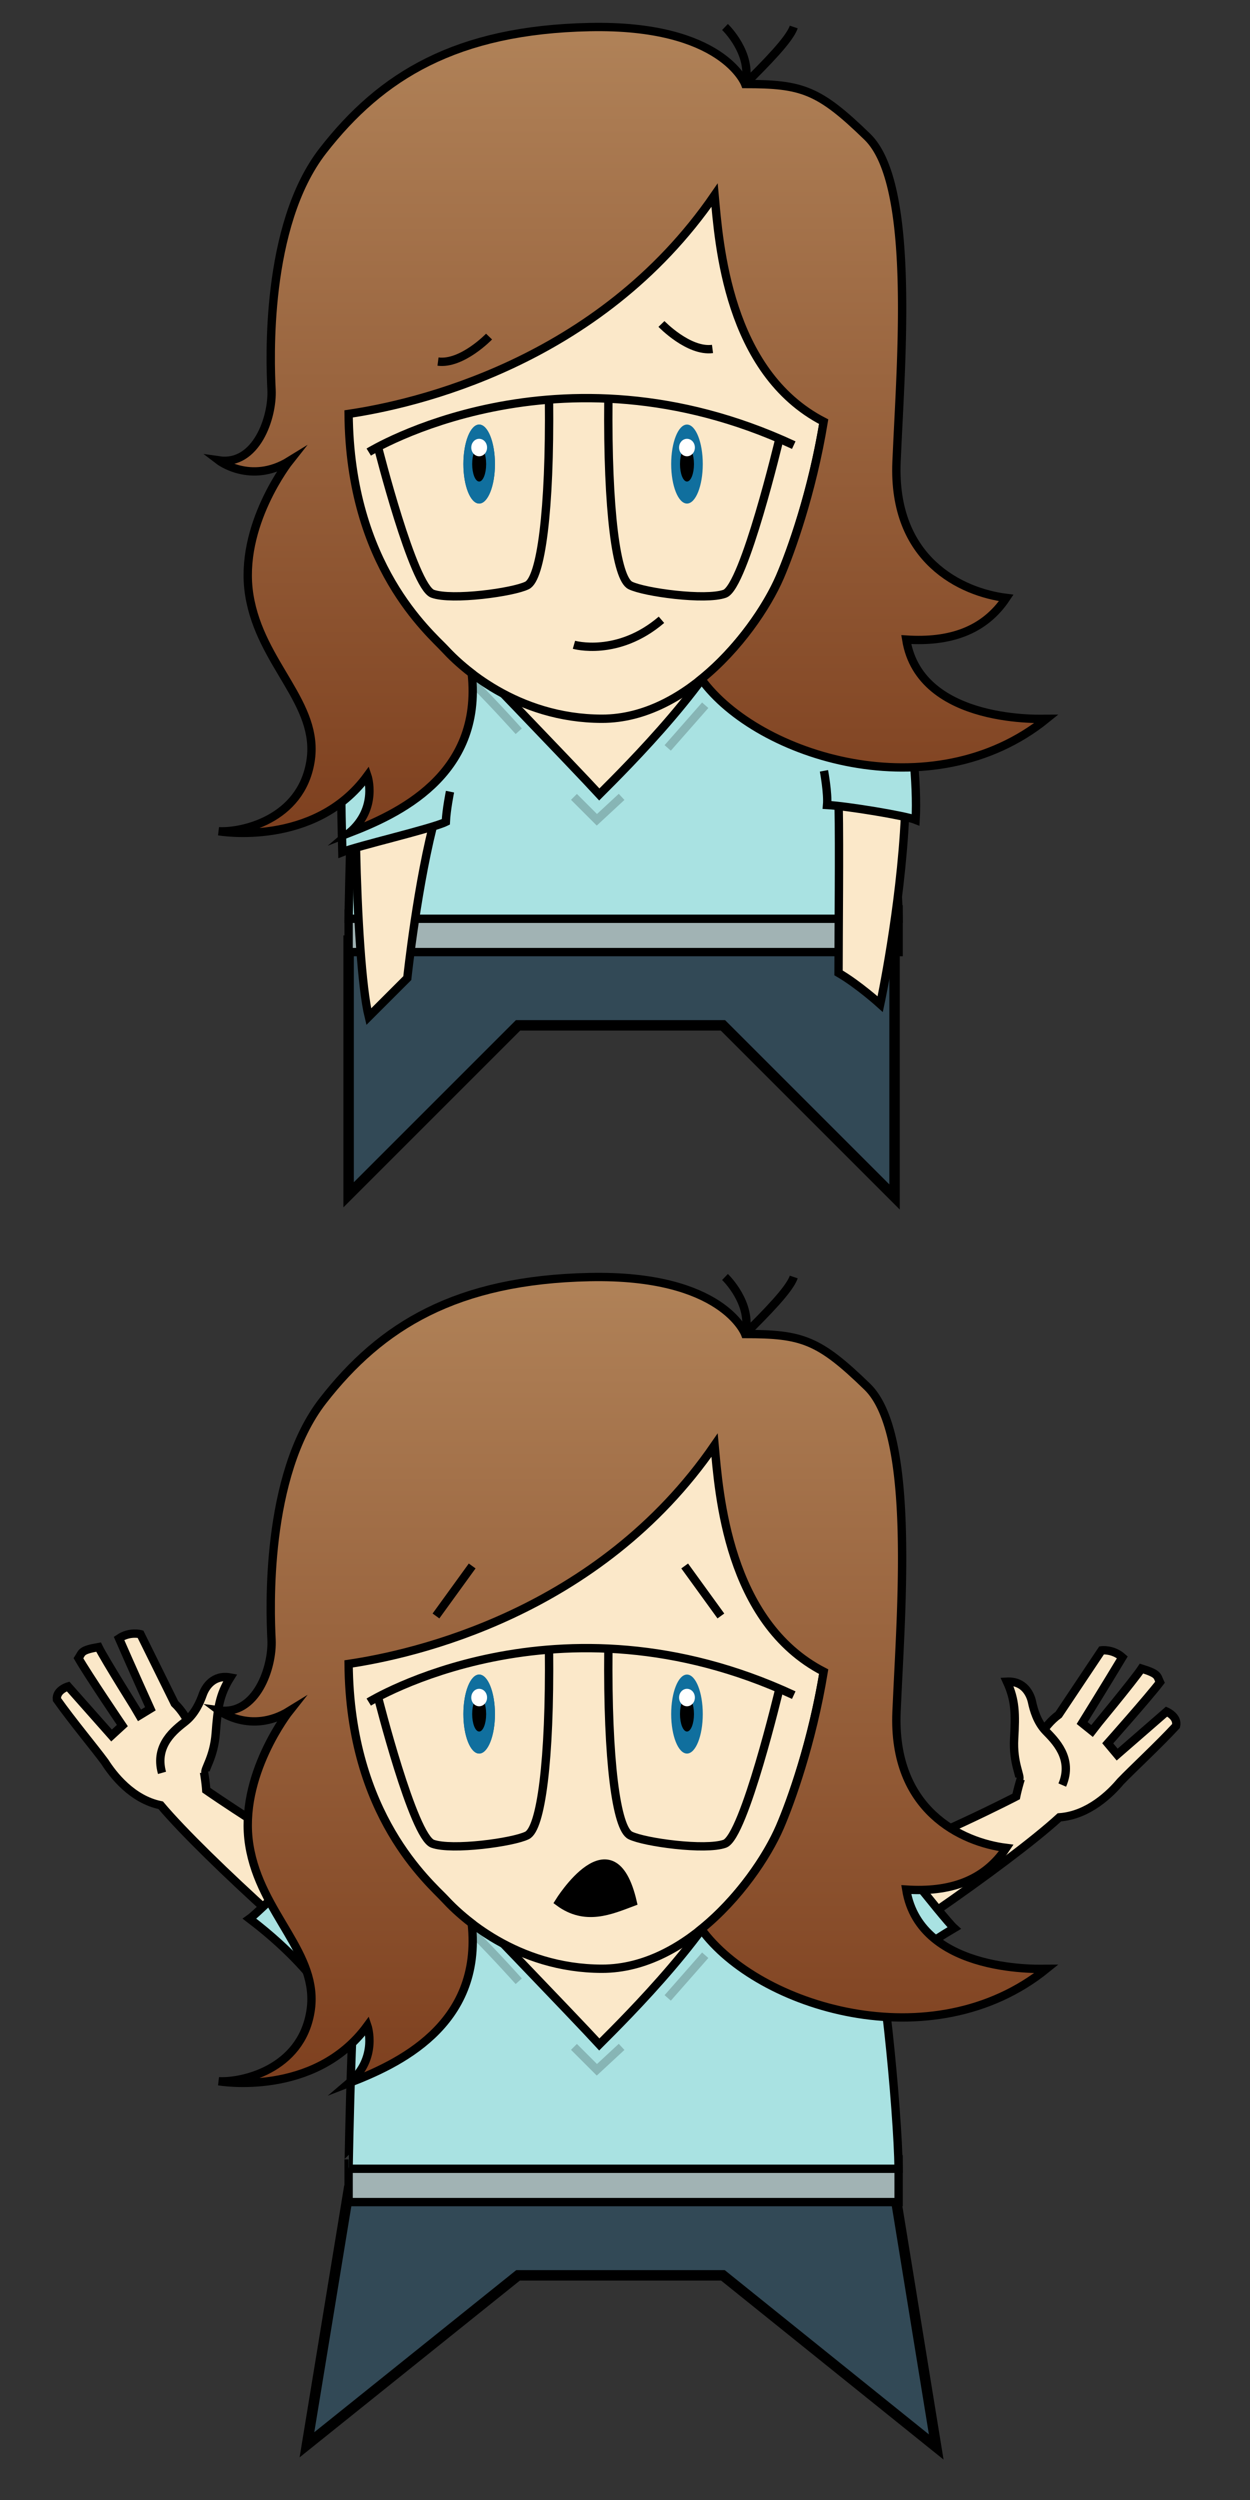 <?xml version="1.0" encoding="utf-8"?>
<!-- Generator: Adobe Illustrator 16.0.0, SVG Export Plug-In . SVG Version: 6.00 Build 0)  -->
<!DOCTYPE svg PUBLIC "-//W3C//DTD SVG 1.1//EN" "http://www.w3.org/Graphics/SVG/1.1/DTD/svg11.dtd">
<svg version="1.1" id="brad" xmlns="http://www.w3.org/2000/svg" xmlns:xlink="http://www.w3.org/1999/xlink" x="0px" y="0px"
	 width="600px" height="1200px" viewBox="0 0 600 1200" enable-background="new 0 0 600 1200" xml:space="preserve">
<rect x="0" y="0" width="600" height="1200" fill="#333333" stroke="none"/>
<g id="Body">
	<g id="Lets">
		<g id="Pants">
			<polygon fill="#324956" stroke="#000000" stroke-width="5" stroke-miterlimit="10" points="167.333,451.5 167.333,573.5 
				248.667,492.167 347,492.167 429.389,574.555 429.389,451.5 			"/>
		</g>
		<g id="Belt">
			<polyline fill="#A1B3B4" stroke="#000000" stroke-width="4" stroke-miterlimit="10" points="167.333,436.5 431.333,436.5 
				431.333,457 167.333,457 167.333,436.5 			"/>
		</g>
	</g>
	<g id="Torso">
		<g id="Base_2_">
			<path fill="#FBE8C9" stroke="#000000" stroke-width="4" stroke-miterlimit="10" d="M284.554,259.5c0,0-117.5,58-107,171.5
				c70,0.5,246-2.602,246-2.602s15.5-92.398,0-124.898S371.055,222,284.554,259.5z"/>
		</g>
		<g id="Shirt">
			<g id="Shirt_1_">
				<path fill="#A9E2E2" stroke="#000000" stroke-width="4" stroke-miterlimit="10" d="M215.333,305.667
					c0,0,61.666,64.001,72.333,75.667C301,368,344.333,325,355.333,294c38,6.333,55.334,11,61.667,25s13.999,94.335,14.333,122.001
					c-28.729,0-264,0-264,0S169,332.667,174,318.667S203,307.334,215.333,305.667z"/>
			</g>
			<g>
				<path fill="#FBE8C9" stroke="#000000" stroke-width="4" stroke-miterlimit="10" d="M170.853,406.601
					c0.668,32.735,2.777,67.639,6.147,81.399c0,0,11.5-11.5,18.5-18.5c0,0,4.984-46.909,13.764-78.5
					C197.423,393.355,184.582,402.353,170.853,406.601z"/>
				<path fill="#FBE8C9" stroke="#000000" stroke-width="4" stroke-miterlimit="10" d="M402.551,386.39
					c0.413,21.591-0.051,60.378-0.051,80.61c9.5,5.5,20,15,20,15s9.861-45.925,11.922-90.586
					C427.609,390.133,415.395,387.979,402.551,386.39z"/>
			</g>
			<g id="Sleeves">
				<path fill="#A9E2E2" stroke="#000000" stroke-width="4" stroke-miterlimit="10" d="M395.5,370c0,0,2,10.779,1.5,16.39
					c9.513,0.513,37.5,5.11,42.5,7.11c1-17-2.156-45-5.078-56.5S399,304.961,386.5,303.98"/>
				<path fill="#A9E2E2" stroke="#000000" stroke-width="4" stroke-miterlimit="10" d="M216,380c0,0-1.76,8.72-2,14.5
					c-6.736,3.297-42.333,11.5-49.667,14.5c-0.333-16.5-2.627-65.5,6.52-79s38.411-44.549,38.411-44.549"/>
				
					<polyline opacity="0.2" fill="none" stroke="#000000" stroke-width="4" stroke-miterlimit="10" enable-background="new    " points="
					275.5,382.5 286.5,393.5 298.361,382.5 				"/>
				
					<line opacity="0.2" fill="none" stroke="#000000" stroke-width="4" stroke-miterlimit="10" enable-background="new    " x1="320.5" y1="359" x2="338.5" y2="338.517"/>
				<path opacity="0.2" fill="none" stroke="#000000" stroke-width="4" stroke-miterlimit="10" enable-background="new    " d="
					M249,351c0,0-17.5-19.5-24.5-25.5"/>
			</g>
		</g>
	</g>
</g>
<g id="Hair_Background">
	<g id="Base_1_">
	</g>
</g>
<g id="Head">
	<path id="Base" fill="#FBE8C9" stroke="#000000" stroke-width="4" stroke-miterlimit="10" d="M294.333,35.667c0,0-130-6-130,162
		c0,74,42,106,49.333,114S247.667,345,289,345s74.666-43.334,85.333-68c10.667-24.667,42.666-118.667,12-190
		C368.333,50.333,326.334,37,294.333,35.667z"/>
	<g id="Details">
		<path fill="none" stroke="#000000" stroke-width="4" stroke-miterlimit="10" d="M177,217c0,0,90.667-56,204-3.333"/>
		<path fill="none" stroke="#000000" stroke-width="4" stroke-miterlimit="10" d="M181.422,214.536c0,0,16.911,67.13,26.244,70.464
			s38.667-0.667,45.333-4s11.054-35.717,10.527-89.192"/>
		<path fill="none" stroke="#000000" stroke-width="4" stroke-miterlimit="10" d="M374.127,210.593c0,0-16.91,71.074-26.244,74.407
			c-9.333,3.333-38.666-0.667-45.333-4s-11.054-35.717-10.527-89.192"/>
		<path fill="none" stroke="#000000" stroke-width="4" stroke-miterlimit="10" d="M275.5,309.5c0,0,21,6,42-12"/>
		<path fill="none" stroke="#000000" stroke-width="4" stroke-miterlimit="10" d="M317.5,155.5c0,0,13,13.5,24.5,12"/>
		<ellipse fill="#106F9E" cx="230" cy="222.75" rx="7.583" ry="18.959"/>
		<ellipse cx="230" cy="222.75" rx="3.355" ry="8.388"/>
		<ellipse fill="#FFFFFF" cx="230" cy="214.822" rx="3.792" ry="4.194"/>
		<g>
			<ellipse fill="#106F9E" cx="230" cy="222.75" rx="7.583" ry="18.959"/>
			<ellipse cx="230" cy="222.75" rx="3.355" ry="8.388"/>
			<ellipse fill="#FFFFFF" cx="230" cy="214.822" rx="3.792" ry="4.194"/>
		</g>
		<g>
			<ellipse fill="#106F9E" cx="329.75" cy="222.75" rx="7.583" ry="18.959"/>
			<ellipse cx="329.751" cy="222.75" rx="3.354" ry="8.388"/>
			<ellipse fill="#FFFFFF" cx="329.75" cy="214.822" rx="3.792" ry="4.194"/>
		</g>
	</g>
</g>
<g id="Hair_Front">
	<path fill="none" stroke="#000000" stroke-width="4" stroke-miterlimit="10" d="M348,12.955c0,0,13.334,12.712,9.667,27.378
		C368,30,379,18.91,381,12.955"/>
	
		<linearGradient id="SVGID_1_" gradientUnits="userSpaceOnUse" x1="59.666" y1="255.204" x2="59.666" y2="642.045" gradientTransform="matrix(1 0 0 -1 244 655)">
		<stop  offset="0" style="stop-color:#7E401F"/>
		<stop  offset="1" style="stop-color:#B08258"/>
	</linearGradient>
	<path fill="url(#SVGID_1_)" stroke="#000000" stroke-width="4" stroke-miterlimit="10" d="M435,307c20.667,1.333,37.333-4,48-20
		c-21.333-2.667-54.667-18-52.667-65.333c0.143-3.376,0.312-6.954,0.497-10.687c0.023-0.506,0.05-1.012,0.075-1.523
		c0.01-0.211,0.021-0.425,0.03-0.637c0.187-3.725,0.383-7.595,0.577-11.579c0.021-0.388,0.038-0.78,0.058-1.171
		c0.023-0.487,0.048-0.972,0.07-1.462c0.021-0.417,0.04-0.838,0.062-1.257c0.021-0.431,0.041-0.861,0.062-1.295
		c0.021-0.464,0.043-0.932,0.064-1.399c0.021-0.43,0.04-0.86,0.061-1.292c0.02-0.417,0.038-0.837,0.058-1.256
		c0.021-0.487,0.044-0.975,0.064-1.464c0.02-0.422,0.037-0.845,0.057-1.269c0.02-0.454,0.039-0.908,0.059-1.364
		c0.021-0.465,0.039-0.93,0.06-1.397c0.02-0.449,0.036-0.898,0.056-1.348c0.019-0.445,0.036-0.89,0.054-1.336
		c0.021-0.477,0.037-0.956,0.057-1.434c0.018-0.439,0.033-0.878,0.051-1.319c0.018-0.479,0.035-0.961,0.053-1.442
		c0.016-0.443,0.032-0.886,0.047-1.331c0.018-0.482,0.033-0.965,0.05-1.448c0.016-0.442,0.029-0.884,0.044-1.327
		c0.017-0.498,0.031-0.998,0.046-1.497c0.015-0.43,0.027-0.859,0.04-1.289c0.016-0.519,0.029-1.038,0.043-1.557
		c0.013-0.416,0.023-0.832,0.034-1.248c0.018-0.604,0.03-1.21,0.045-1.816c0.009-0.327,0.018-0.653,0.024-0.98
		c0.021-0.919,0.04-1.839,0.058-2.759c0.007-0.365,0.014-0.731,0.021-1.096c0.01-0.573,0.021-1.146,0.029-1.72
		c0.006-0.395,0.011-0.789,0.016-1.184c0.008-0.546,0.016-1.091,0.021-1.637c0.005-0.401,0.009-0.802,0.013-1.203
		c0.005-0.537,0.01-1.075,0.014-1.612c0.003-0.421,0.005-0.841,0.007-1.261c0.002-0.508,0.005-1.017,0.006-1.524
		c0.001-0.438,0.001-0.875,0.001-1.313c0-0.503,0-1.005-0.002-1.507c-0.001-0.426-0.003-0.852-0.005-1.277
		c-0.003-0.508-0.006-1.017-0.01-1.524c-0.003-0.428-0.007-0.856-0.012-1.285c-0.005-0.501-0.012-1.002-0.019-1.503
		c-0.006-0.425-0.012-0.85-0.019-1.273c-0.009-0.507-0.019-1.013-0.027-1.519c-0.008-0.419-0.017-0.837-0.025-1.255
		c-0.012-0.504-0.023-1.007-0.036-1.51c-0.012-0.416-0.021-0.831-0.032-1.246c-0.016-0.51-0.031-1.018-0.048-1.526
		c-0.014-0.403-0.025-0.807-0.039-1.208c-0.02-0.528-0.04-1.054-0.062-1.579c-0.015-0.378-0.028-0.757-0.045-1.134
		c-0.022-0.571-0.051-1.139-0.077-1.708c-0.016-0.329-0.029-0.658-0.046-0.986c-0.038-0.756-0.079-1.507-0.122-2.257
		c-0.007-0.136-0.014-0.274-0.021-0.41c-0.052-0.884-0.106-1.764-0.165-2.639c-0.019-0.277-0.039-0.552-0.059-0.828
		c-0.042-0.595-0.083-1.19-0.127-1.781c-0.025-0.345-0.055-0.686-0.082-1.029c-0.041-0.521-0.083-1.043-0.127-1.562
		c-0.029-0.358-0.062-0.714-0.095-1.071c-0.044-0.496-0.089-0.991-0.136-1.482c-0.035-0.367-0.072-0.732-0.108-1.097
		c-0.048-0.478-0.096-0.954-0.146-1.428c-0.038-0.366-0.079-0.73-0.119-1.094c-0.052-0.465-0.104-0.929-0.158-1.39
		c-0.044-0.368-0.089-0.734-0.134-1.1c-0.056-0.452-0.112-0.902-0.171-1.35c-0.047-0.363-0.096-0.725-0.146-1.085
		c-0.061-0.444-0.122-0.886-0.186-1.326c-0.051-0.358-0.104-0.714-0.155-1.069c-0.066-0.438-0.134-0.873-0.202-1.306
		c-0.055-0.347-0.108-0.693-0.166-1.037c-0.071-0.435-0.146-0.865-0.22-1.295c-0.058-0.336-0.115-0.673-0.176-1.006
		c-0.078-0.436-0.16-0.867-0.241-1.297c-0.062-0.317-0.119-0.636-0.182-0.95c-0.089-0.447-0.181-0.888-0.271-1.329
		c-0.061-0.291-0.119-0.584-0.182-0.873c-0.104-0.478-0.21-0.947-0.316-1.417c-0.056-0.243-0.108-0.49-0.165-0.73
		c-0.156-0.662-0.315-1.316-0.479-1.962c-0.012-0.042-0.021-0.087-0.032-0.129c-0.176-0.688-0.357-1.367-0.544-2.036
		c-0.06-0.21-0.121-0.414-0.182-0.622c-0.131-0.454-0.261-0.908-0.396-1.354c-0.078-0.255-0.159-0.502-0.238-0.754
		c-0.122-0.389-0.244-0.779-0.371-1.16c-0.088-0.265-0.179-0.524-0.27-0.786c-0.123-0.359-0.246-0.717-0.373-1.068
		c-0.097-0.265-0.195-0.525-0.293-0.786c-0.127-0.337-0.254-0.672-0.385-1.002c-0.104-0.261-0.208-0.517-0.313-0.773
		c-0.132-0.32-0.265-0.639-0.399-0.953c-0.108-0.251-0.22-0.499-0.33-0.746c-0.139-0.307-0.277-0.611-0.42-0.911
		c-0.114-0.241-0.229-0.48-0.347-0.717c-0.146-0.293-0.292-0.583-0.44-0.869c-0.119-0.23-0.24-0.46-0.362-0.686
		c-0.152-0.281-0.308-0.557-0.464-0.83c-0.124-0.217-0.249-0.435-0.376-0.648c-0.161-0.271-0.326-0.534-0.491-0.796
		c-0.128-0.203-0.255-0.407-0.386-0.604c-0.173-0.262-0.351-0.515-0.526-0.768c-0.13-0.186-0.258-0.374-0.39-0.554
		c-0.188-0.257-0.381-0.503-0.574-0.75c-0.127-0.164-0.252-0.332-0.382-0.491c-0.218-0.267-0.441-0.521-0.665-0.776
		c-0.111-0.126-0.219-0.258-0.331-0.381c-0.339-0.372-0.686-0.73-1.037-1.073C393,43,385.001,40.333,357.667,40.333
		c0,0-10.667-28.667-74.667-27.333S183,36.333,155,72.333S129.667,173.667,130.333,187S123,223.667,105,221
		c0,0,15.333,11.754,34,0.21c0,0-24.667,31.123-19.333,64.456s34,52,29.333,80s-33.333,34-44,33.333c0,0,46,7.999,71.333-26.667
		c0,0,5.333,15.596-8.667,27.465c22.532-8.745,64.159-27.249,58.761-76.579c-6.114-4.688-10.424-9.002-12.761-11.552
		c-7.285-7.945-45.78-40.043-46.333-112.994C197.734,194.19,287.329,174.693,343,93.667c2.078,22.854,6.196,84.945,52.367,108.741
		c-5.617,34.206-15.848,62.598-21.034,74.593c-6.093,14.088-19.581,34.262-37.729,48.978
		c27.174,37.447,110.853,63.447,165.729,19.022C502.333,345,441.667,348.334,435,307z"/>
	<path fill="none" stroke="#000000" stroke-width="4" stroke-miterlimit="10" d="M246,351"/>
	<path fill="none" stroke="#000000" stroke-width="4" stroke-miterlimit="10" d="M234.746,161.558c0,0-13,13.5-24.5,12"/>
</g>
<g id="brad_slide_1_copy">
	<g id="Body_copy">
		<g id="Lets_copy">
			<g id="Pants_copy">
				<polygon fill="#324956" stroke="#000000" stroke-width="5" stroke-miterlimit="10" points="167.333,1051.5 147.333,1173.5 
					248.667,1092.167 347,1092.167 449.389,1174.555 429.389,1051.5 				"/>
			</g>
			<g id="Belt_copy">
				<polyline fill="#A1B3B4" stroke="#000000" stroke-width="4" stroke-miterlimit="10" points="167.333,1036.5 431.332,1036.5 
					431.332,1057 167.333,1057 167.333,1036.5 				"/>
			</g>
		</g>
		<g id="Torso_copy">
			<g id="Base_copy_1_">
				<path fill="#FBE8C9" stroke="#000000" stroke-width="4" stroke-miterlimit="10" d="M284.554,859.5c0,0-117.5,58-107,171.5
					c70,0.5,245.999-2.602,245.999-2.602s-8.766-90.883-24.266-123.383S371.055,822,284.554,859.5z"/>
			</g>
			<g id="Shirt_copy">
				<g id="Shirt_copy_1_">
					<path fill="#A9E2E2" stroke="#000000" stroke-width="4" stroke-miterlimit="10" d="M215.333,905.667
						c0,0,61.666,64.001,72.333,75.667C301,968,344.332,925,355.332,894c38,6.333,55.334,11,61.668,25
						c6.332,14,13.998,94.335,14.332,122.001c-28.729,0-263.999,0-263.999,0S169,932.667,174,918.667S203,907.334,215.333,905.667z"
						/>
				</g>
				<g id="Sleeves_copy">
					
						<polyline opacity="0.2" fill="none" stroke="#000000" stroke-width="4" stroke-miterlimit="10" enable-background="new    " points="
						275.5,982.5 286.5,993.5 298.361,982.5 					"/>
					
						<line opacity="0.2" fill="none" stroke="#000000" stroke-width="4" stroke-miterlimit="10" enable-background="new    " x1="320.5" y1="959" x2="338.5" y2="938.517"/>
					<path opacity="0.2" fill="none" stroke="#000000" stroke-width="4" stroke-miterlimit="10" enable-background="new    " d="
						M249,951c0,0-17.5-19.5-24.5-25.5"/>
				</g>
				<g>
					<path fill="#FBE8C9" stroke="#000000" stroke-width="4" stroke-miterlimit="10" d="M559.975,821.551l-23.736,20.646
						l-4.531-5.407c0,0,19.463-21.918,25.076-29.286c-1.453-2.977-0.396-3.965-8.855-6.596
						c-3.586,5.445-23.832,29.912-23.834,29.915c-1.256-0.993-4.672-3.769-4.672-3.769s11.775-18.99,19.305-31.541
						c-4.604-4.072-9.949-3.347-9.949-3.347l-20.607,30.862c-14.836,10.855-20.416,39.281-20.416,39.281
						s-41.877,21.717-73.07,31.817c8.496,8.578,23.084,14.326,34.199,23.435c23.283-16.088,47.316-33.963,59.621-45.235
						c14.025-0.979,24.631-11.577,29.289-17.154c0.002-0.003,0.008-0.007,0.012-0.01c5.584-5.843,18.039-17.351,26.686-26.702
						C565.555,823.992,559.975,821.551,559.975,821.551z"/>
					<path fill="#FBE8C9" stroke="#000000" stroke-width="4" stroke-miterlimit="10" d="M489.178,854.154
						c0.998-1.557-3.053-7.769-2.389-19.598c0.664-11.828,0.639-18.42-3.465-27.355c8.309-0.443,11.289,6.146,12.055,9.781
						c0.768,3.637,2.434,9.625,6.605,13.955c4.174,4.33,13.426,13.026,7.904,25.896"/>
				</g>
				<path fill="#A9E2E2" stroke="#000000" stroke-width="4" stroke-miterlimit="10" d="M418,876c0,0,35,45,40,49.5
					c-23,13.5-34.445,25.916-34.445,25.916L418,959"/>
				<g>
					<path fill="#FBE8C9" stroke="#000000" stroke-width="4" stroke-miterlimit="10" d="M32.682,809.493l20.859,23.551l5.194-4.772
						c0,0-16.455-24.258-21.066-32.293c1.829-2.763,0.907-3.879,9.638-5.391c2.848,5.864,19.749,32.751,19.751,32.754
						c1.374-0.822,5.12-3.13,5.12-3.13s-9.211-20.356-15.048-33.78c5.093-3.439,10.299-2.025,10.299-2.025l16.431,33.275
						c13.302,12.688,15.147,41.598,15.147,41.598s38.706,26.965,68.326,41.027c-9.537,7.402-24.748,11.21-36.951,18.801
						c-21-18.975-42.51-39.815-53.249-52.588c-13.781-2.791-22.922-14.675-26.816-20.81c-0.002-0.003-0.008-0.008-0.01-0.012
						c-4.779-6.517-15.636-19.544-22.996-29.938C26.833,811.189,32.682,809.493,32.682,809.493z"/>
					<path fill="#FBE8C9" stroke="#000000" stroke-width="4" stroke-miterlimit="10" d="M98.652,851.004
						c-0.788-1.673,4.034-7.307,4.91-19.123c0.876-11.814,1.757-18.347,6.985-26.676c-8.181-1.518-11.991,4.63-13.222,8.136
						c-1.232,3.507-3.661,9.229-8.36,12.979c-4.7,3.752-15.002,11.175-11.198,24.652"/>
				</g>
				<path fill="#A9E2E2" stroke="#000000" stroke-width="4" stroke-miterlimit="10" d="M165.365,876.586
					c0,0-40.09,40.531-45.588,44.406c21.236,16.133,31.128,29.817,31.128,29.817l4.616,8.189"/>
			</g>
		</g>
	</g>
	<g id="Hair_Background_copy">
		<g id="Base_copy">
		</g>
	</g>
	<g id="Head_copy">
		<path id="Base_4_" fill="#FBE8C9" stroke="#000000" stroke-width="4" stroke-miterlimit="10" d="M294.333,635.667
			c0,0-130-6-130,162c0,74,42,106,49.333,114S247.667,945,289,945c41.332,0,74.666-43.334,85.332-68
			c10.668-24.667,42.666-118.667,12-190C368.332,650.333,326.334,637,294.333,635.667z"/>
		<g id="Details_copy">
			<path fill="none" stroke="#000000" stroke-width="4" stroke-miterlimit="10" d="M177,817c0,0,90.667-56,204-3.333"/>
			<path fill="none" stroke="#000000" stroke-width="4" stroke-miterlimit="10" d="M181.422,814.536c0,0,16.911,67.13,26.244,70.464
				s38.667-0.667,45.333-4s11.054-35.717,10.527-89.191"/>
			<path fill="none" stroke="#000000" stroke-width="4" stroke-miterlimit="10" d="M374.127,810.593c0,0-16.91,71.074-26.244,74.407
				s-38.666-0.667-45.334-4c-6.666-3.333-11.053-35.717-10.526-89.191"/>
			<ellipse fill="#106F9E" cx="230" cy="822.75" rx="7.583" ry="18.959"/>
			<ellipse cx="230" cy="822.75" rx="3.355" ry="8.389"/>
			<ellipse fill="#FFFFFF" cx="230" cy="814.822" rx="3.792" ry="4.194"/>
			<g>
				<ellipse fill="#106F9E" cx="230" cy="822.75" rx="7.583" ry="18.959"/>
				<ellipse cx="230" cy="822.75" rx="3.355" ry="8.389"/>
				<ellipse fill="#FFFFFF" cx="230" cy="814.822" rx="3.792" ry="4.194"/>
			</g>
			<g>
				<ellipse fill="#106F9E" cx="329.75" cy="822.75" rx="7.582" ry="18.959"/>
				<ellipse cx="329.75" cy="822.75" rx="3.355" ry="8.389"/>
				<ellipse fill="#FFFFFF" cx="329.75" cy="814.822" rx="3.791" ry="4.194"/>
			</g>
			<path stroke="#000000" stroke-width="4" stroke-miterlimit="10" d="M268.333,913c0,0,25.695-41.609,35.333,0
				C293,917,281,922.333,268.333,913z"/>
		</g>
	</g>
	<g id="Hair_Front_copy">
		<path fill="none" stroke="#000000" stroke-width="4" stroke-miterlimit="10" d="M348,612.955c0,0,13.334,12.712,9.666,27.378
			C368,630,379,618.91,381,612.955"/>
		
			<linearGradient id="SVGID_2_" gradientUnits="userSpaceOnUse" x1="59.666" y1="-344.796" x2="59.666" y2="42.045" gradientTransform="matrix(1 0 0 -1 244 655)">
			<stop  offset="0" style="stop-color:#7E401F"/>
			<stop  offset="1" style="stop-color:#B08258"/>
		</linearGradient>
		<path fill="url(#SVGID_2_)" stroke="#000000" stroke-width="4" stroke-miterlimit="10" d="M435,907c20.666,1.333,37.332-4,48-20
			c-21.334-2.667-54.668-18-52.668-65.333c0.143-3.376,0.312-6.954,0.498-10.687c0.023-0.506,0.049-1.013,0.074-1.523
			c0.01-0.211,0.021-0.425,0.031-0.637c0.186-3.725,0.383-7.596,0.576-11.579c0.021-0.388,0.039-0.78,0.059-1.171
			c0.023-0.487,0.047-0.973,0.07-1.463c0.021-0.416,0.039-0.838,0.061-1.256c0.021-0.432,0.041-0.861,0.062-1.295
			c0.021-0.465,0.043-0.933,0.064-1.399c0.02-0.431,0.039-0.86,0.061-1.292c0.02-0.417,0.037-0.838,0.057-1.256
			c0.021-0.487,0.045-0.976,0.064-1.465c0.02-0.422,0.037-0.845,0.057-1.269c0.02-0.454,0.039-0.908,0.059-1.364
			c0.021-0.465,0.039-0.93,0.061-1.396c0.02-0.449,0.035-0.898,0.055-1.348c0.02-0.445,0.037-0.891,0.055-1.336
			c0.02-0.478,0.037-0.957,0.057-1.435c0.018-0.438,0.033-0.878,0.051-1.319c0.018-0.479,0.035-0.961,0.053-1.441
			c0.016-0.443,0.031-0.887,0.047-1.332c0.018-0.481,0.033-0.965,0.049-1.447c0.016-0.441,0.029-0.884,0.045-1.327
			c0.016-0.498,0.031-0.998,0.045-1.497c0.016-0.43,0.027-0.859,0.041-1.289c0.016-0.519,0.029-1.037,0.043-1.557
			c0.012-0.416,0.023-0.832,0.033-1.248c0.018-0.604,0.031-1.21,0.045-1.816c0.01-0.326,0.018-0.652,0.025-0.979
			c0.02-0.919,0.039-1.839,0.057-2.759c0.008-0.365,0.014-0.731,0.021-1.096c0.01-0.574,0.02-1.146,0.029-1.721
			c0.006-0.395,0.01-0.789,0.016-1.184c0.008-0.547,0.016-1.092,0.02-1.637c0.006-0.402,0.01-0.803,0.014-1.203
			c0.004-0.537,0.01-1.076,0.014-1.612c0.002-0.421,0.004-0.841,0.006-1.261c0.002-0.508,0.006-1.018,0.006-1.524
			c0.002-0.438,0.002-0.875,0.002-1.313c0-0.502,0-1.005-0.002-1.507c-0.002-0.426-0.004-0.852-0.006-1.276
			c-0.002-0.508-0.006-1.018-0.01-1.524c-0.002-0.428-0.006-0.856-0.012-1.285c-0.004-0.501-0.012-1.002-0.018-1.503
			c-0.006-0.425-0.012-0.85-0.02-1.273c-0.008-0.506-0.018-1.013-0.027-1.519c-0.008-0.419-0.016-0.837-0.025-1.255
			c-0.012-0.504-0.023-1.007-0.035-1.51c-0.012-0.416-0.021-0.831-0.033-1.246c-0.016-0.51-0.031-1.018-0.047-1.526
			c-0.014-0.403-0.025-0.807-0.039-1.208c-0.02-0.527-0.041-1.054-0.062-1.578c-0.014-0.379-0.027-0.758-0.045-1.135
			c-0.021-0.57-0.051-1.139-0.076-1.708c-0.016-0.329-0.029-0.657-0.047-0.985c-0.037-0.756-0.078-1.508-0.121-2.258
			c-0.008-0.136-0.014-0.273-0.021-0.41c-0.051-0.884-0.105-1.764-0.164-2.639c-0.02-0.277-0.039-0.552-0.059-0.828
			c-0.043-0.595-0.084-1.189-0.127-1.781c-0.025-0.345-0.055-0.686-0.082-1.028c-0.041-0.521-0.084-1.043-0.127-1.562
			c-0.029-0.359-0.062-0.715-0.096-1.072c-0.043-0.496-0.088-0.99-0.135-1.481c-0.035-0.367-0.072-0.731-0.109-1.097
			c-0.047-0.479-0.096-0.954-0.145-1.428c-0.039-0.367-0.08-0.73-0.119-1.095c-0.053-0.465-0.105-0.929-0.158-1.39
			c-0.045-0.368-0.09-0.734-0.135-1.1c-0.055-0.453-0.111-0.902-0.17-1.351c-0.047-0.362-0.096-0.726-0.146-1.085
			c-0.061-0.443-0.121-0.887-0.186-1.326c-0.051-0.357-0.104-0.714-0.154-1.068c-0.066-0.438-0.135-0.873-0.203-1.307
			c-0.055-0.347-0.107-0.693-0.166-1.037c-0.07-0.435-0.145-0.865-0.219-1.295c-0.059-0.336-0.115-0.673-0.176-1.006
			c-0.078-0.436-0.16-0.867-0.242-1.297c-0.061-0.316-0.119-0.637-0.182-0.95c-0.088-0.446-0.18-0.888-0.271-1.329
			c-0.061-0.291-0.119-0.584-0.182-0.873c-0.104-0.478-0.209-0.947-0.316-1.417c-0.055-0.243-0.107-0.489-0.164-0.73
			c-0.156-0.662-0.316-1.316-0.48-1.962c-0.012-0.043-0.021-0.088-0.031-0.129c-0.176-0.688-0.357-1.367-0.545-2.037
			c-0.059-0.209-0.121-0.413-0.182-0.621c-0.131-0.454-0.26-0.908-0.395-1.354c-0.078-0.255-0.16-0.502-0.238-0.754
			c-0.123-0.389-0.244-0.779-0.371-1.16c-0.088-0.265-0.18-0.523-0.27-0.785c-0.123-0.359-0.246-0.718-0.373-1.068
			c-0.098-0.266-0.195-0.525-0.293-0.786c-0.127-0.337-0.254-0.672-0.385-1.002c-0.104-0.261-0.209-0.517-0.314-0.772
			c-0.131-0.32-0.264-0.64-0.398-0.953c-0.109-0.252-0.221-0.5-0.33-0.746c-0.139-0.308-0.277-0.611-0.42-0.911
			c-0.115-0.241-0.23-0.48-0.348-0.718c-0.145-0.293-0.291-0.582-0.439-0.869c-0.119-0.229-0.24-0.459-0.363-0.686
			c-0.152-0.281-0.307-0.557-0.463-0.83c-0.125-0.217-0.25-0.435-0.377-0.648c-0.16-0.271-0.326-0.533-0.49-0.795
			c-0.129-0.203-0.256-0.407-0.387-0.604c-0.172-0.262-0.35-0.515-0.525-0.769c-0.131-0.186-0.258-0.373-0.391-0.553
			c-0.188-0.258-0.381-0.504-0.574-0.75c-0.127-0.164-0.252-0.332-0.381-0.492c-0.219-0.267-0.441-0.521-0.666-0.775
			c-0.111-0.126-0.219-0.258-0.33-0.381c-0.34-0.372-0.686-0.73-1.037-1.073C393,643,385,640.333,357.666,640.333
			c0,0-10.666-28.667-74.666-27.333s-100,23.333-128,59.333S129.667,773.667,130.333,787S123,823.667,105,821
			c0,0,15.333,11.754,34,0.21c0,0-24.667,31.123-19.333,64.456s34,52,29.333,80s-33.333,34-44,33.333c0,0,46,7.999,71.333-26.667
			c0,0,5.333,15.596-8.667,27.465c22.532-8.745,64.159-27.249,58.761-76.579c-6.114-4.688-10.424-9.002-12.761-11.552
			c-7.285-7.945-45.78-40.043-46.333-112.994c30.401-4.482,119.996-23.979,175.667-105.005
			c2.078,22.854,6.195,84.944,52.367,108.741c-5.617,34.205-15.848,62.598-21.035,74.593c-6.092,14.088-19.58,34.262-37.729,48.978
			c27.174,37.447,110.852,63.447,165.729,19.022C502.332,945,441.666,948.334,435,907z"/>
		<path fill="none" stroke="#000000" stroke-width="4" stroke-miterlimit="10" d="M246,951"/>
		
			<line fill="none" stroke="#000000" stroke-width="4" stroke-miterlimit="10" x1="209.264" y1="775.667" x2="226.645" y2="751.667"/>
		
			<line fill="none" stroke="#000000" stroke-width="4" stroke-miterlimit="10" x1="346.023" y1="775.667" x2="328.645" y2="751.667"/>
	</g>
</g>
</svg>
